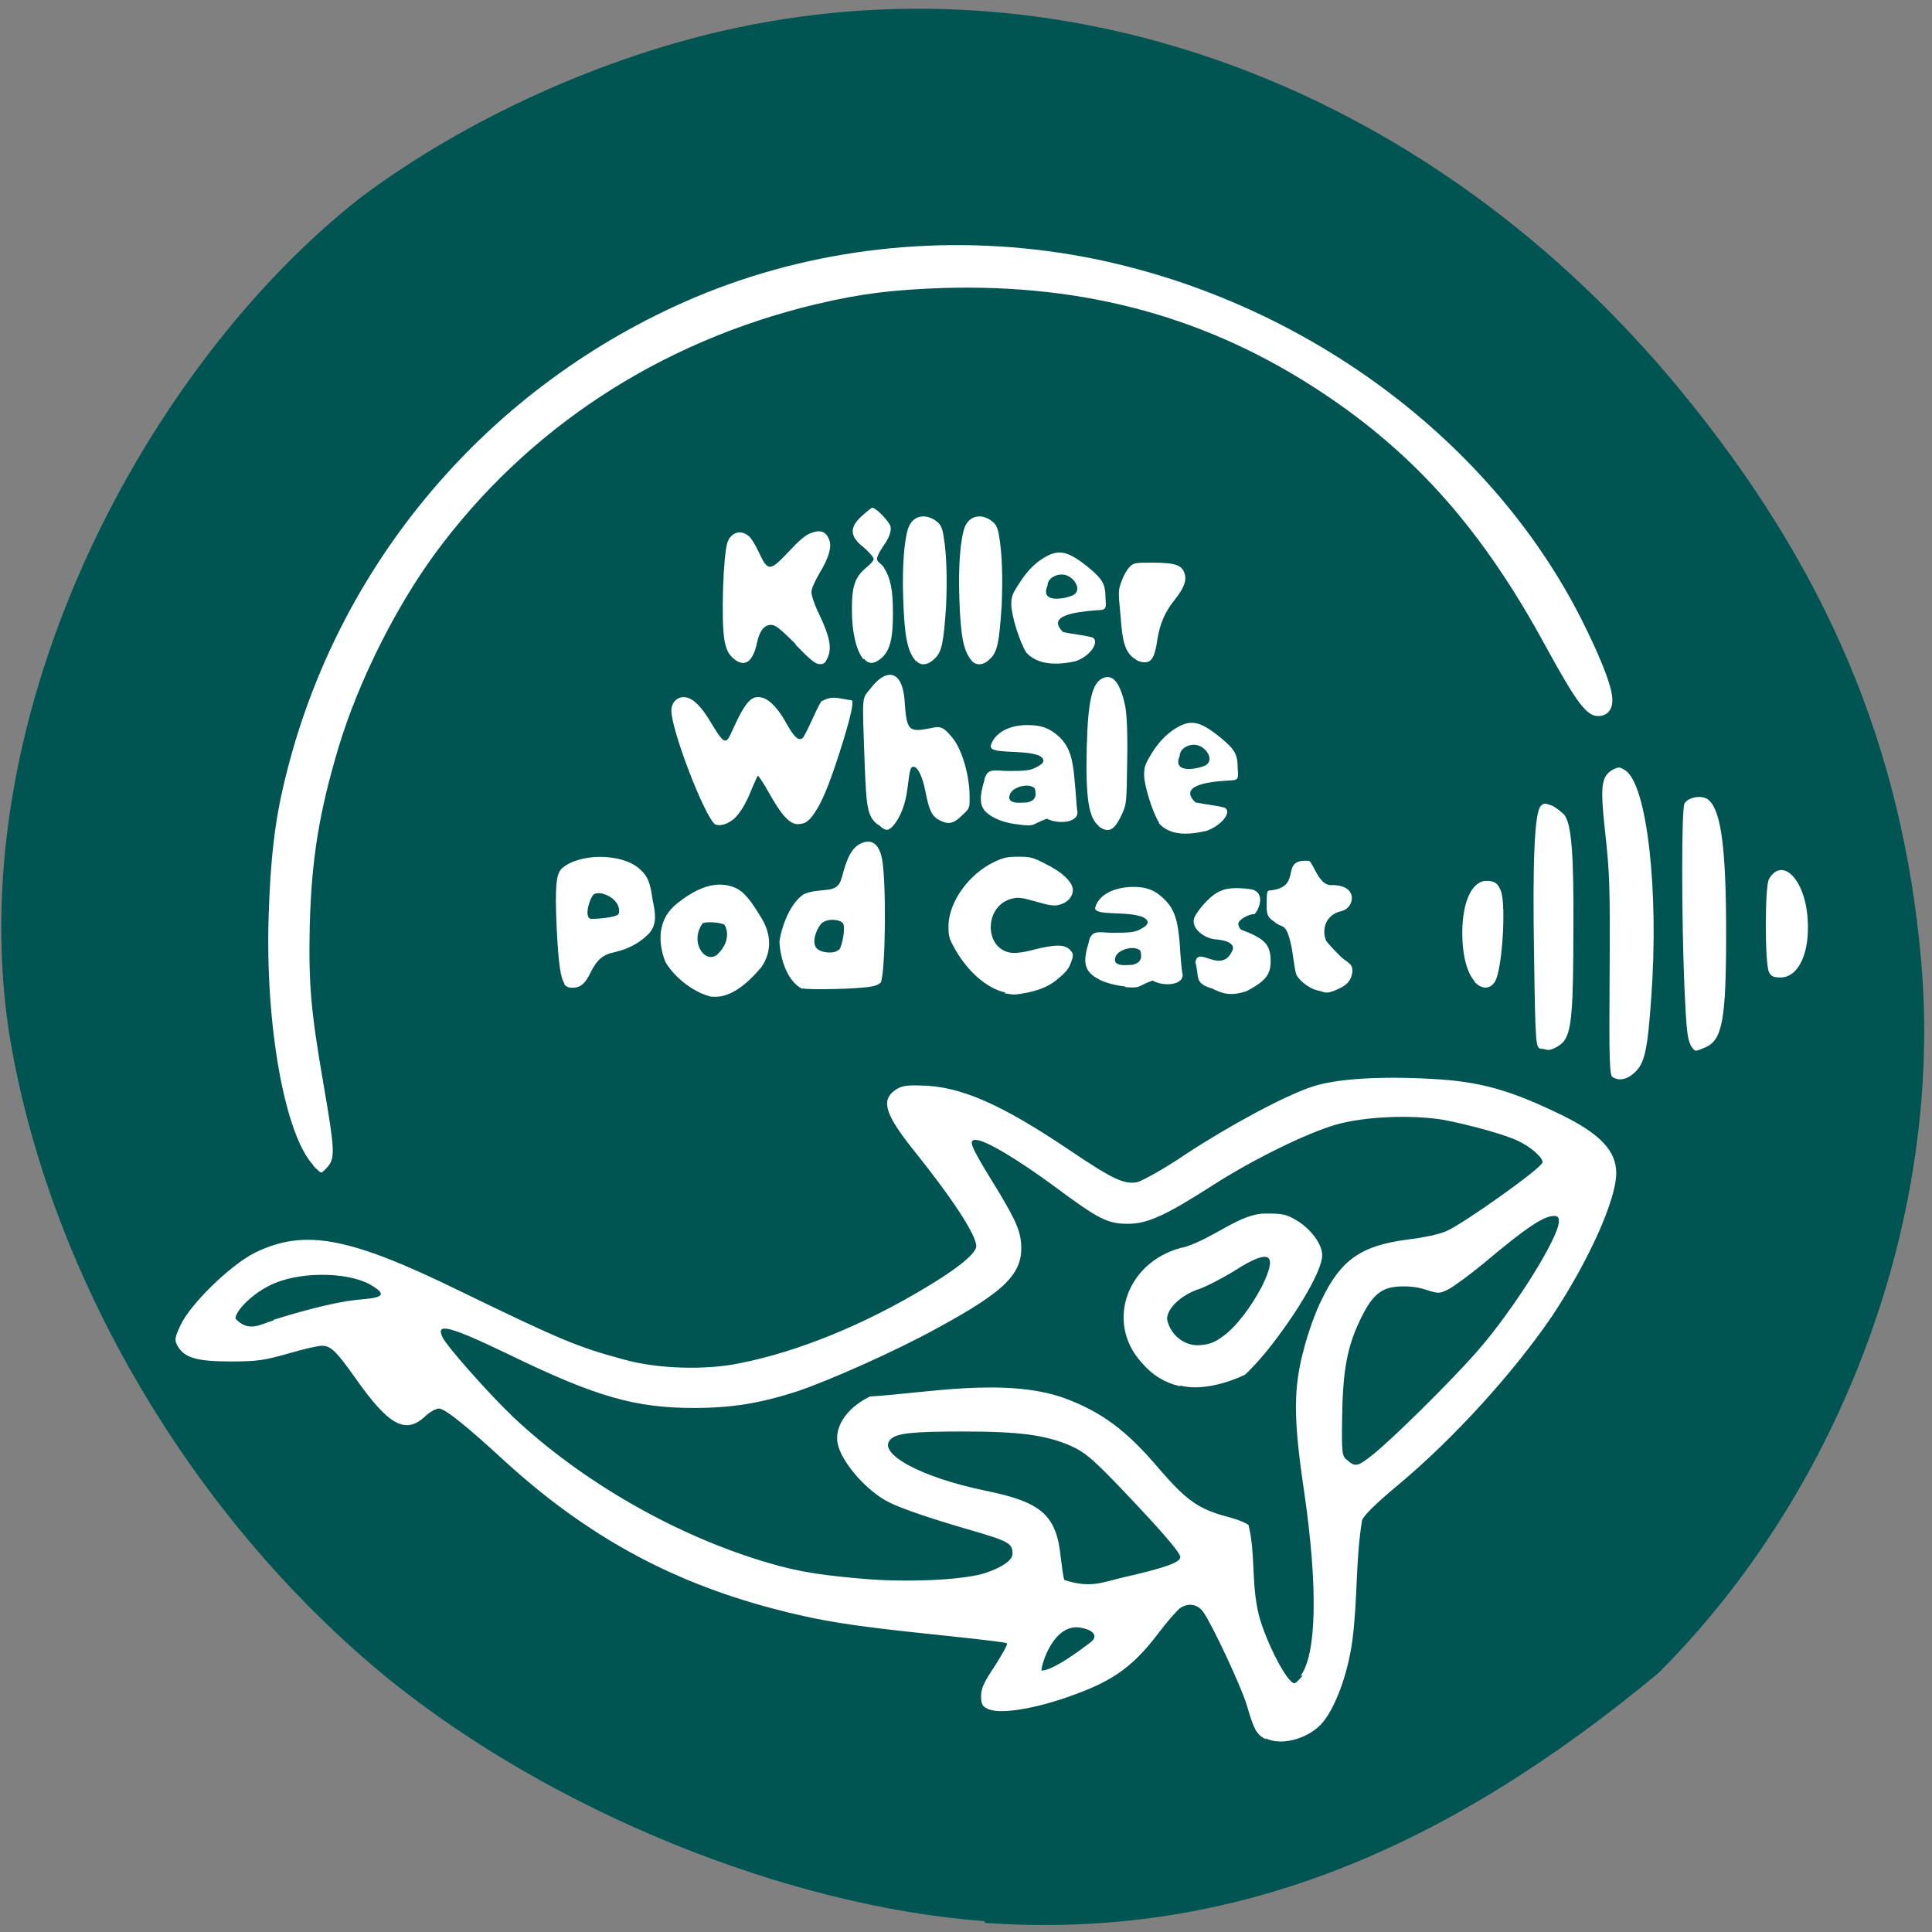 <svg xmlns="http://www.w3.org/2000/svg" viewBox="0 0 32 32"><rect x="0" y="0" width="32" height="32" fill="#808080" stroke="none"/><path d="m 16.3 31.82 c -3.3 -0.25 -7.16 -1.83 -9.85 -4 c -3.27 -2.66 -5.68 -6.75 -6.31 -10.78 c -0.77 -5.32 2.32 -11 5.81 -13.75 c 1.75 -1.32 4.07 -2.37 6.25 -2.83 c 5.66 -1.2 11.57 1.07 15.63 6 c 2.43 2.95 3.68 5.93 3.99 9.45 c 0.37 4.22 -1.3 8.75 -4.35 11.8 c -3.47 2.88 -7 4.43 -11.15 4.14" style="fill:#005553"/><g style="fill:#fff"><path d="m 13.18 10.67 c -0.27 -0.27 -0.34 -0.32 -0.41 -0.32 c -0.11 0 -0.19 0.1 -0.23 0.29 c -0.07 0.34 -0.22 0.43 -0.41 0.25 c -0.07 -0.07 -0.1 -0.13 -0.13 -0.28 c -0.06 -0.34 -0.02 -1.43 0.05 -1.63 c 0.06 -0.16 0.21 -0.21 0.34 -0.11 c 0.04 0.02 0.12 0.15 0.18 0.28 c 0.15 0.32 0.18 0.32 0.5 -0.02 c 0.16 -0.17 0.27 -0.27 0.36 -0.3 c 0.15 -0.06 0.25 -0.03 0.3 0.1 c 0.05 0.12 0.01 0.29 -0.16 0.57 c -0.08 0.14 -0.13 0.25 -0.13 0.31 c 0 0.05 0.05 0.21 0.14 0.39 c 0.16 0.34 0.2 0.53 0.13 0.69 c -0.04 0.09 -0.06 0.11 -0.13 0.11 c -0.07 0 -0.14 -0.05 -0.41 -0.33"/><path d="m 14.3 10.92 c -0.12 -0.15 -0.19 -0.45 -0.19 -0.82 c 0 -0.4 0.05 -0.54 0.24 -0.7 c 0.06 -0.05 0.12 -0.11 0.12 -0.14 c 0 -0.03 -0.07 -0.11 -0.16 -0.19 c -0.25 -0.19 -0.23 -0.34 -0.05 -0.51 c 0.09 -0.08 0.17 -0.15 0.19 -0.15 c 0.06 0 0.28 0.23 0.3 0.31 c 0.01 0.06 0 0.13 -0.07 0.25 c -0.26 0.38 -0.13 0.29 -0.04 0.43 c 0.11 0.18 0.15 0.36 0.15 0.76 c 0 0.42 -0.05 0.61 -0.18 0.73 c -0.12 0.11 -0.22 0.12 -0.3 0.02"/><path d="m 15.17 10.95 c -0.14 -0.16 -0.19 -0.4 -0.21 -1.04 c -0.02 -0.55 0.02 -1 0.09 -1.18 c 0.08 -0.2 0.29 -0.23 0.47 -0.09 c 0.06 0.05 0.09 0.11 0.11 0.25 c 0.05 0.3 0.06 0.7 0.04 1.15 c -0.04 0.6 -0.07 0.76 -0.19 0.87 c -0.11 0.11 -0.23 0.12 -0.3 0.04"/><path d="m 18.79 10.91 c -0.15 -0.11 -0.2 -0.26 -0.23 -0.71 c -0.04 -0.4 -0.04 -0.43 0.02 -0.58 c 0.03 -0.09 0.09 -0.19 0.13 -0.23 c 0.07 -0.07 0.09 -0.07 0.39 -0.07 c 0.36 0 0.48 0.04 0.52 0.18 c 0.04 0.11 -0.01 0.24 -0.16 0.43 c -0.17 0.21 -0.25 0.41 -0.29 0.66 c -0.04 0.28 -0.09 0.38 -0.21 0.38 c -0.05 0 -0.13 -0.02 -0.16 -0.06"/><path d="m 19.2 13.63 c -0.11 -0.17 -0.25 -0.62 -0.25 -0.8 c 0 -0.13 0.02 -0.18 0.13 -0.36 c 0.14 -0.22 0.29 -0.36 0.47 -0.45 c 0.21 -0.1 0.36 -0.05 0.67 0.2 c 0.24 0.2 0.28 0.28 0.28 0.51 c 0.02 0.2 0 0.19 -0.18 0.2 c -0.34 0.02 -0.8 0.09 -0.52 0.36 c 0.19 0.04 0.3 0.04 0.49 0.09 c 0.11 0.07 -0.04 0.28 -0.3 0.38 c -0.3 0.07 -0.61 0.09 -0.8 -0.13 m 0.77 -0.95 c 0.14 -0.07 0.06 -0.25 -0.08 -0.32 c -0.14 -0.07 -0.34 0.02 -0.34 0.16 c -0.13 0.3 0.29 0.22 0.42 0.16"/><path d="m 18.2 13.68 c -0.17 -0.13 -0.22 -0.47 -0.2 -1.3 c 0.02 -0.79 0.09 -1.07 0.27 -1.15 c 0.17 -0.07 0.29 0.09 0.37 0.48 c 0.02 0.13 0.04 0.4 0.03 0.89 c -0.01 0.69 -0.01 0.71 -0.08 0.87 c -0.13 0.29 -0.23 0.34 -0.4 0.21"/><path d="m 14.54 13.66 c -0.17 -0.14 -0.19 -0.25 -0.22 -1.05 c -0.04 -1.15 -0.05 -1.02 0.11 -1.22 c 0.23 -0.3 0.5 -0.32 0.55 0.18 c 0.04 0.55 0.05 0.57 0.49 0.48 c 0.14 -0.03 0.2 0.05 0.28 0.14 c 0.17 0.18 0.31 0.63 0.31 1.01 c 0 0.19 0 0.19 -0.13 0.31 c -0.14 0.14 -0.23 0.15 -0.38 0.07 c -0.12 -0.07 -0.16 -0.16 -0.22 -0.46 c -0.05 -0.26 -0.13 -0.42 -0.2 -0.42 c -0.05 0 -0.06 0.04 -0.1 0.36 c -0.03 0.26 -0.12 0.48 -0.23 0.61 c -0.09 0.1 -0.13 0.1 -0.25 -0.01"/><path d="m 11.84 13.65 c -0.17 -0.13 -0.72 -1.55 -0.72 -1.88 c 0 -0.16 0.13 -0.26 0.28 -0.21 c 0.11 0.04 0.22 0.16 0.34 0.35 c 0.25 0.42 0.28 0.44 0.38 0.21 c 0.23 -0.51 0.33 -0.62 0.52 -0.56 c 0.12 0.04 0.26 0.19 0.39 0.43 c 0.13 0.23 0.2 0.29 0.27 0.23 c 0.12 -0.2 0.18 -0.39 0.3 -0.6 c 0.19 -0.11 0.28 -0.05 0.51 -0.02 c 0.03 0.03 -0.01 0.23 -0.14 0.66 c -0.18 0.58 -0.32 0.96 -0.45 1.16 c -0.11 0.18 -0.18 0.23 -0.31 0.23 c -0.13 0 -0.27 -0.15 -0.48 -0.53 c -0.09 -0.16 -0.17 -0.28 -0.18 -0.27 c -0.01 0.01 -0.05 0.11 -0.1 0.22 c -0.09 0.24 -0.22 0.45 -0.33 0.52 c -0.11 0.08 -0.23 0.1 -0.3 0.05"/><path d="m 13.29 16.38 c -0.26 -0.13 -0.37 -0.52 -0.38 -0.79 c 0.05 -0.31 0.2 -0.64 0.39 -0.77 c 0.11 -0.07 0.35 -0.07 0.45 -0.09 c 0.2 -0.04 0.18 -0.2 0.25 -0.39 c 0.06 -0.19 0.14 -0.31 0.24 -0.36 c 0.19 -0.1 0.32 -0.01 0.37 0.25 c 0.07 0.36 0.06 1.83 -0.02 2.04 c -0.01 0.02 -0.08 0.06 -0.16 0.07 c -0.2 0.04 -1.03 0.06 -1.14 0.03 m 0.61 -0.64 c 0.05 -0.06 0.11 -0.38 0.06 -0.44 c -0.06 -0.07 -0.27 -0.08 -0.36 0.01 c -0.09 0.11 -0.16 0.32 -0.07 0.41 c 0.08 0.08 0.3 0.09 0.36 0.02"/><path d="m 11.75 16.5 c -0.27 -0.07 -0.59 -0.32 -0.73 -0.57 c -0.14 -0.36 -0.11 -0.73 0.2 -0.97 c 0.34 -0.27 0.63 -0.36 0.89 -0.28 c 0.17 0.05 0.28 0.16 0.48 0.49 c 0.21 0.32 0.18 0.62 0.02 0.85 c -0.22 0.26 -0.53 0.55 -0.87 0.48 m 0.13 -0.68 c 0.23 -0.21 0.18 -0.43 0.13 -0.5 c -0.04 -0.04 -0.28 -0.06 -0.36 -0.03 c -0.22 0.3 0.02 0.67 0.23 0.53"/><path d="m 9.35 16.29 c -0.07 -0.1 -0.1 -0.34 -0.13 -0.93 c -0.03 -0.68 -0.01 -0.89 0.09 -0.98 c 0.29 -0.25 0.97 -0.25 1.27 0 c 0.14 0.12 0.19 0.22 0.23 0.53 c 0.05 0.23 0.07 0.39 -0.05 0.54 c -0.15 0.16 -0.35 0.27 -0.58 0.32 c -0.19 0.04 -0.29 0.12 -0.4 0.34 c -0.09 0.19 -0.17 0.25 -0.3 0.25 c -0.07 0 -0.11 -0.02 -0.14 -0.07 m 0.91 -1.16 c 0.05 -0.23 -0.29 -0.39 -0.41 -0.32 c -0.06 0.03 -0.19 0.41 -0.04 0.41 c 0.07 0 0.43 -0.02 0.45 -0.09"/><path d="m 16.66 16.44 c -0.32 -0.06 -0.67 -0.38 -0.88 -0.79 c -0.07 -0.13 -0.07 -0.18 -0.07 -0.34 c 0.02 -0.39 0.34 -0.83 0.75 -1.03 c 0.17 -0.08 0.23 -0.09 0.41 -0.09 c 0.19 0 0.24 0.01 0.43 0.11 c 0.29 0.14 0.47 0.31 0.47 0.44 c 0 0.12 -0.1 0.22 -0.24 0.25 c -0.08 0.02 -0.18 0 -0.38 -0.06 c -0.25 -0.07 -0.29 -0.07 -0.41 -0.04 c -0.44 0.13 -0.44 0.82 0 0.89 c 0.07 0.01 0.2 0 0.38 -0.05 c 0.36 -0.09 0.51 -0.09 0.6 0 c 0.05 0.05 0.06 0.08 0.04 0.15 c -0.04 0.13 -0.07 0.19 -0.2 0.3 c -0.15 0.14 -0.31 0.21 -0.54 0.26 c -0.21 0.04 -0.22 0.04 -0.39 0.01"/><path d="m 18.64 16.34 c -0.27 -0.03 -0.48 -0.11 -0.59 -0.23 c -0.09 -0.1 -0.1 -0.24 -0.02 -0.49 c 0.04 -0.24 0.19 -0.17 0.4 -0.17 c 0.29 0 0.37 -0.01 0.46 -0.06 c 0.14 -0.07 0.16 -0.14 0.04 -0.2 c -0.28 -0.11 -0.82 -0.01 -0.79 -0.16 c 0.06 -0.21 0.31 -0.34 0.64 -0.34 c 0.23 0 0.38 0.07 0.53 0.23 c 0.14 0.15 0.2 0.32 0.23 0.71 c 0.01 0.19 0.03 0.4 0.04 0.47 c 0.07 0.22 -0.31 0.25 -0.49 0.14 c -0.27 0.1 -0.18 0.13 -0.45 0.11 m 0.25 -0.6 c -0.09 -0.1 -0.36 -0.03 -0.41 0.09 c -0.08 0.19 0.21 0.14 0.28 0.14 c 0.16 -0.04 0.15 -0.14 0.13 -0.23"/><path d="m 20.1 16.38 c -0.33 -0.09 -0.23 -0.19 -0.3 -0.44 c 0.04 -0.29 0.42 0.21 0.61 -0.19 c 0.05 -0.1 -0.05 -0.17 -0.26 -0.19 c -0.21 -0.01 -0.45 -0.2 -0.36 -0.38 c 0.07 -0.13 0.24 -0.32 0.36 -0.39 c 0.13 -0.08 0.29 -0.1 0.58 -0.06 c 0.24 0.06 0.12 0.34 0.05 0.41 c -0.11 0 -0.27 0.1 -0.27 0.16 c 0 0.03 0.02 0.08 0.05 0.1 c 0.38 0.14 0.45 0.24 0.48 0.41 c 0.03 0.31 -0.04 0.42 -0.4 0.61 c -0.26 0.08 -0.38 0.04 -0.55 -0.04"/><path d="m 21.84 16.41 c -0.14 -0.03 -0.29 -0.14 -0.36 -0.25 c -0.04 -0.06 -0.06 -0.39 -0.11 -0.57 c -0.08 -0.32 -0.14 -0.21 -0.26 -0.32 c -0.14 -0.09 -0.13 -0.16 -0.13 -0.32 c 0 -0.16 0.01 -0.2 0.04 -0.2 c 0.59 -0.05 0.14 -0.54 0.67 -0.49 c 0.08 0.09 0.17 0.41 0.36 0.4 c 0.46 -0.01 0.39 0.38 0.17 0.43 c -0.31 0.07 -0.32 0.37 -0.25 0.5 c 0.02 0.03 0.21 0.24 0.29 0.3 c 0.13 0.09 0.14 0.11 0.14 0.21 c -0.03 0.19 -0.14 0.24 -0.3 0.31 c -0.12 0.04 -0.13 0.04 -0.25 0"/><path d="m 16.1 10.95 c -0.14 -0.16 -0.19 -0.4 -0.21 -1.04 c -0.02 -0.55 0.02 -1 0.09 -1.18 c 0.08 -0.2 0.29 -0.23 0.46 -0.09 c 0.06 0.05 0.09 0.11 0.11 0.25 c 0.05 0.3 0.06 0.7 0.04 1.15 c -0.04 0.6 -0.07 0.76 -0.19 0.87 c -0.1 0.11 -0.23 0.12 -0.3 0.04"/><path d="m 17 10.81 c -0.11 -0.17 -0.25 -0.62 -0.25 -0.8 c 0 -0.13 0.02 -0.18 0.14 -0.36 c 0.14 -0.22 0.29 -0.36 0.47 -0.45 c 0.21 -0.1 0.36 -0.05 0.67 0.2 c 0.24 0.2 0.28 0.28 0.28 0.51 c 0.02 0.2 0 0.19 -0.18 0.2 c -0.34 0.03 -0.8 0.09 -0.52 0.36 c 0.19 0.04 0.3 0.04 0.49 0.09 c 0.11 0.07 -0.03 0.3 -0.28 0.39 c -0.3 0.07 -0.63 0.07 -0.82 -0.14 m 0.77 -0.95 c 0.14 -0.07 0.06 -0.25 -0.08 -0.32 c -0.14 -0.07 -0.34 0.02 -0.34 0.16 c -0.13 0.3 0.29 0.22 0.42 0.16"/><path d="m 16.91 13.66 c -0.27 -0.02 -0.48 -0.11 -0.59 -0.22 c -0.09 -0.1 -0.1 -0.24 -0.02 -0.5 c 0.04 -0.24 0.19 -0.17 0.4 -0.17 c 0.29 0 0.37 -0.01 0.46 -0.06 c 0.15 -0.07 0.16 -0.14 0.04 -0.2 c -0.29 -0.1 -0.82 -0.01 -0.79 -0.16 c 0.06 -0.21 0.31 -0.35 0.63 -0.34 c 0.23 0 0.38 0.07 0.53 0.22 c 0.14 0.15 0.2 0.32 0.23 0.71 c 0.02 0.19 0.03 0.4 0.04 0.47 c 0.06 0.22 -0.31 0.25 -0.5 0.15 c -0.27 0.1 -0.18 0.13 -0.45 0.1 m 0.25 -0.6 c -0.09 -0.1 -0.36 -0.03 -0.41 0.09 c -0.08 0.19 0.21 0.14 0.29 0.14 c 0.16 -0.04 0.14 -0.14 0.12 -0.23"/><path d="m 20.97 28.81 c -0.16 -0.08 -0.2 -0.16 -0.32 -0.57 c -0.09 -0.3 -0.57 -1.33 -0.72 -1.54 c -0.09 -0.13 -0.25 -0.16 -0.39 -0.06 c -0.05 0.04 -0.21 0.22 -0.36 0.42 c -0.45 0.59 -0.8 0.82 -1.62 1.09 c -0.56 0.18 -1.04 0.24 -1.21 0.15 c -0.08 -0.04 -0.1 -0.08 -0.1 -0.21 c 0 -0.13 0.05 -0.23 0.23 -0.5 c 0.12 -0.19 0.21 -0.35 0.2 -0.37 c -0.01 -0.02 -0.57 -0.08 -1.23 -0.15 c -1.34 -0.14 -1.87 -0.22 -2.66 -0.43 c -1.7 -0.45 -3.08 -1.21 -4.42 -2.43 c -0.64 -0.59 -1 -0.88 -1.1 -0.88 c -0.05 0 -0.16 0.06 -0.24 0.14 c -0.32 0.29 -0.6 0.13 -1.14 -0.64 c -0.32 -0.45 -0.41 -0.54 -0.56 -0.54 c -0.07 0 -0.32 0.06 -0.56 0.13 c -0.39 0.11 -0.5 0.13 -0.95 0.13 c -0.56 0 -0.77 -0.06 -0.88 -0.26 c -0.05 -0.09 -0.05 -0.13 0.05 -0.34 c 0.16 -0.35 0.83 -1 1.23 -1.2 c 0.82 -0.4 1.55 -0.27 3.39 0.63 c 1.67 0.81 1.95 0.93 2.73 1.14 c 0.54 0.15 1.33 0.18 1.91 0.06 c 0.96 -0.19 2.05 -0.63 3.11 -1.27 c 0.5 -0.3 0.81 -0.55 0.81 -0.67 c 0 -0.18 -0.38 -0.77 -1.03 -1.58 c -0.48 -0.6 -0.55 -0.83 -0.32 -1 c 0.1 -0.07 0.17 -0.09 0.44 -0.08 c 0.64 0.01 1.31 0.3 2.44 1.06 c 0.74 0.5 0.92 0.58 1.14 0.54 c 0.07 -0.02 0.43 -0.21 0.78 -0.45 c 0.76 -0.5 1.66 -0.98 2.11 -1.13 c 0.39 -0.13 1.11 -0.18 1.98 -0.13 c 0.79 0.04 1.3 0.18 2.16 0.6 c 0.63 0.31 0.9 0.59 0.9 0.96 c 0 0.44 -0.45 1.44 -1.05 2.35 c -0.63 0.93 -1.63 2.04 -2.58 2.83 c -0.36 0.3 -0.55 0.49 -0.58 0.57 c -0.11 0.68 -0.07 1.28 -0.16 1.99 c -0.08 0.58 -0.29 1.13 -0.51 1.38 c -0.24 0.26 -0.68 0.37 -0.93 0.24 m 0.58 -1.03 c 0.27 -0.36 0.29 -1.48 0.06 -3.06 c -0.18 -1.21 -0.18 -1.71 0 -2.37 c 0.07 -0.27 0.2 -0.63 0.29 -0.8 c 0.32 -0.67 0.66 -0.9 1.43 -1 c 0.26 -0.03 0.53 -0.09 0.64 -0.14 c 0.29 -0.13 1.59 -1.05 1.59 -1.14 c 0 -0.08 -0.19 -0.25 -0.4 -0.35 c -0.2 -0.1 -0.77 -0.26 -1.23 -0.35 c -0.53 -0.09 -1.32 -0.06 -1.8 0.08 c -0.48 0.14 -1.36 0.57 -2.03 1 c -0.78 0.5 -1.08 0.64 -1.41 0.64 c -0.34 0 -0.49 -0.08 -1.23 -0.63 c -0.6 -0.44 -1.13 -0.76 -1.29 -0.76 c -0.12 0 -0.09 0.09 0.24 0.63 c 0.39 0.63 0.49 0.84 0.51 1.06 c 0.05 0.51 -0.23 0.8 -1.39 1.43 c -0.69 0.38 -1.75 0.85 -2.3 1.04 c -0.62 0.2 -1.08 0.28 -1.73 0.28 c -0.96 0 -1.61 -0.18 -3.05 -0.88 c -1 -0.48 -1.23 -0.54 -1.11 -0.29 c 0.07 0.15 0.77 0.94 1.18 1.33 c 1.14 1.07 2.71 1.97 4.23 2.41 c 0.5 0.15 0.93 0.21 1.68 0.27 c 0.73 0.05 1.6 0 1.91 -0.11 c 0.27 -0.09 0.44 -0.21 0.44 -0.31 c 0 -0.18 -0.05 -0.21 -0.74 -0.41 c -0.59 -0.17 -1.12 -0.35 -1.31 -0.45 c -0.34 -0.17 -0.73 -0.6 -0.83 -0.91 c -0.1 -0.3 0.11 -0.64 0.52 -0.84 c 0.89 -0.05 2.22 -0.32 3.2 0.02 c 0.63 0.23 1.05 0.54 1.59 1.18 c 0.45 0.52 0.65 0.67 1.16 0.8 c 0.15 0.04 0.29 0.1 0.32 0.13 c 0.12 0.5 0.04 0.95 0.17 1.49 c 0.12 0.45 0.47 1.13 0.59 1.13 c 0.02 0 0.08 -0.06 0.14 -0.13 m -3.54 -0.53 c 0.19 -0.13 0.04 -0.23 -0.14 -0.26 c -0.44 -0.08 -0.65 0.59 -0.65 0.71 c 0.19 0 0.63 -0.33 0.79 -0.45 m 0.55 -1.09 c 0.7 -0.16 0.96 -0.25 0.96 -0.34 c 0 -0.08 -0.38 -0.51 -1.09 -1.25 c -0.38 -0.39 -0.5 -0.49 -0.72 -0.59 c -0.41 -0.18 -0.84 -0.24 -1.79 -0.24 c -0.85 0 -1.1 0.03 -1.2 0.13 c -0.23 0.23 0.5 0.63 1.57 0.85 c 0.94 0.19 1.18 0.41 1.25 1.11 c 0.02 0.16 0.04 0.33 0.06 0.37 c 0.43 0.14 0.62 0.04 0.96 -0.04 m 4.14 -2.03 c 0.32 -0.25 1.32 -1.24 1.73 -1.71 c 0.6 -0.68 1.36 -1.89 1.36 -2.16 c 0 -0.07 -0.02 -0.09 -0.08 -0.09 c -0.17 0 -0.46 0.19 -1.16 0.78 c -0.23 0.19 -0.49 0.38 -0.58 0.43 c -0.16 0.08 -0.17 0.08 -0.39 0.01 c -0.15 -0.05 -0.31 -0.06 -0.46 -0.05 c -0.29 0.02 -0.44 0.16 -0.64 0.59 c -0.2 0.43 -0.27 0.82 -0.28 1.58 c -0.01 0.62 0 0.64 0.09 0.71 c 0.13 0.11 0.17 0.1 0.41 -0.09 m -18.2 -2.24 c 0.64 -0.2 1.16 -0.32 1.48 -0.34 c 0.36 -0.03 0.39 -0.09 0.11 -0.25 c -0.39 -0.21 -1.2 -0.21 -1.65 0.02 c -0.29 0.14 -0.57 0.42 -0.57 0.55 c 0.22 0.24 0.42 0.09 0.63 0.03"/><path d="m 19.54 22.96 c -0.25 -0.06 -0.45 -0.18 -0.63 -0.39 c -0.62 -0.68 -0.23 -1.72 0.73 -1.92 c 0.49 -0.16 0.9 -0.55 1.32 -0.55 c 0.28 0 0.34 0.01 0.51 0.11 c 0.24 0.14 0.43 0.4 0.43 0.58 c 0 0.25 -0.4 0.94 -0.92 1.59 c -0.14 0.17 -0.3 0.34 -0.36 0.39 c -0.34 0.16 -0.75 0.26 -1.07 0.18 m 0.71 -0.82 c 0.22 -0.16 0.46 -0.48 0.64 -0.82 c 0.27 -0.55 0.14 -0.64 -0.44 -0.27 c -0.21 0.13 -0.48 0.27 -0.6 0.31 c -0.3 0.1 -0.53 0.32 -0.53 0.5 c 0.06 0.29 0.32 0.45 0.54 0.43 c 0.16 -0.01 0.26 -0.05 0.39 -0.15"/><path d="m 5.19 19.3 c -0.47 -0.5 -0.8 -2.31 -0.74 -4.14 c 0.03 -0.93 0.1 -1.56 0.27 -2.25 c 0.86 -3.57 3.37 -6.53 6.78 -7.98 c 1.94 -0.82 4.13 -1.07 6.26 -0.71 c 3.63 0.62 6.89 2.96 8.45 6.07 c 0.27 0.54 0.46 1 0.49 1.23 c 0.03 0.21 -0.06 0.34 -0.23 0.34 c -0.19 0 -0.35 -0.21 -0.86 -1.14 c -1.04 -1.92 -2.15 -3.18 -3.7 -4.21 c -1.88 -1.25 -3.92 -1.81 -6.29 -1.74 c -0.84 0.03 -1.35 0.09 -2.11 0.27 c -2.59 0.62 -4.79 2.06 -6.32 4.15 c -0.64 0.88 -1.25 2.09 -1.58 3.18 c -0.32 1.07 -0.45 1.84 -0.48 2.97 c -0.02 0.98 0.02 1.41 0.23 2.63 c 0.18 1.04 0.19 1.2 0.08 1.34 c -0.05 0.06 -0.1 0.11 -0.12 0.11 c -0.02 0 -0.07 -0.05 -0.13 -0.11"/><path d="m 26.71 17.84 c -0.05 -0.03 -0.06 -0.25 -0.05 -1.67 c 0.01 -1.46 0 -1.72 -0.07 -2.35 c -0.09 -0.8 -0.07 -0.96 0.12 -1.07 c 0.1 -0.05 0.12 -0.05 0.21 0.01 c 0.36 0.23 0.56 2 0.43 3.76 c -0.06 0.87 -0.11 1.08 -0.26 1.23 c -0.13 0.13 -0.27 0.16 -0.38 0.09"/><path d="m 28 17.3 c -0.05 -0.08 -0.07 -0.27 -0.1 -0.93 c -0.05 -1.2 -0.05 -2.97 0 -3.06 c 0.06 -0.11 0.3 -0.15 0.4 -0.06 c 0.21 0.18 0.29 0.82 0.29 2.21 c 0 1.43 -0.06 1.77 -0.35 1.89 c -0.17 0.07 -0.16 0.08 -0.24 -0.04"/><path d="m 29.3 16.1 c -0.07 -0.13 -0.07 -1.43 0 -1.54 c 0.22 -0.38 0.6 0.01 0.64 0.66 c 0.04 0.56 -0.15 0.97 -0.45 0.97 c -0.11 0 -0.16 -0.02 -0.19 -0.09"/><path d="m 25.52 17.37 c -0.08 -0.02 -0.09 -0.04 -0.11 -1.49 c -0.03 -1.66 0.01 -2.43 0.11 -2.53 c 0.05 -0.05 0.07 -0.05 0.2 0 c 0.07 0.04 0.16 0.11 0.2 0.16 c 0.11 0.17 0.15 0.67 0.14 1.92 c 0 1.25 -0.03 1.62 -0.14 1.79 c -0.05 0.09 -0.22 0.18 -0.29 0.17 c -0.01 0 -0.06 -0.02 -0.11 -0.02"/><path d="m 24.43 16.26 c -0.13 -0.14 -0.21 -0.43 -0.21 -0.81 c 0 -0.51 0.16 -0.86 0.4 -0.86 c 0.14 0 0.19 0.04 0.24 0.17 c 0.09 0.23 0.02 1.32 -0.1 1.5 c -0.08 0.13 -0.22 0.13 -0.34 0"/></g></svg>